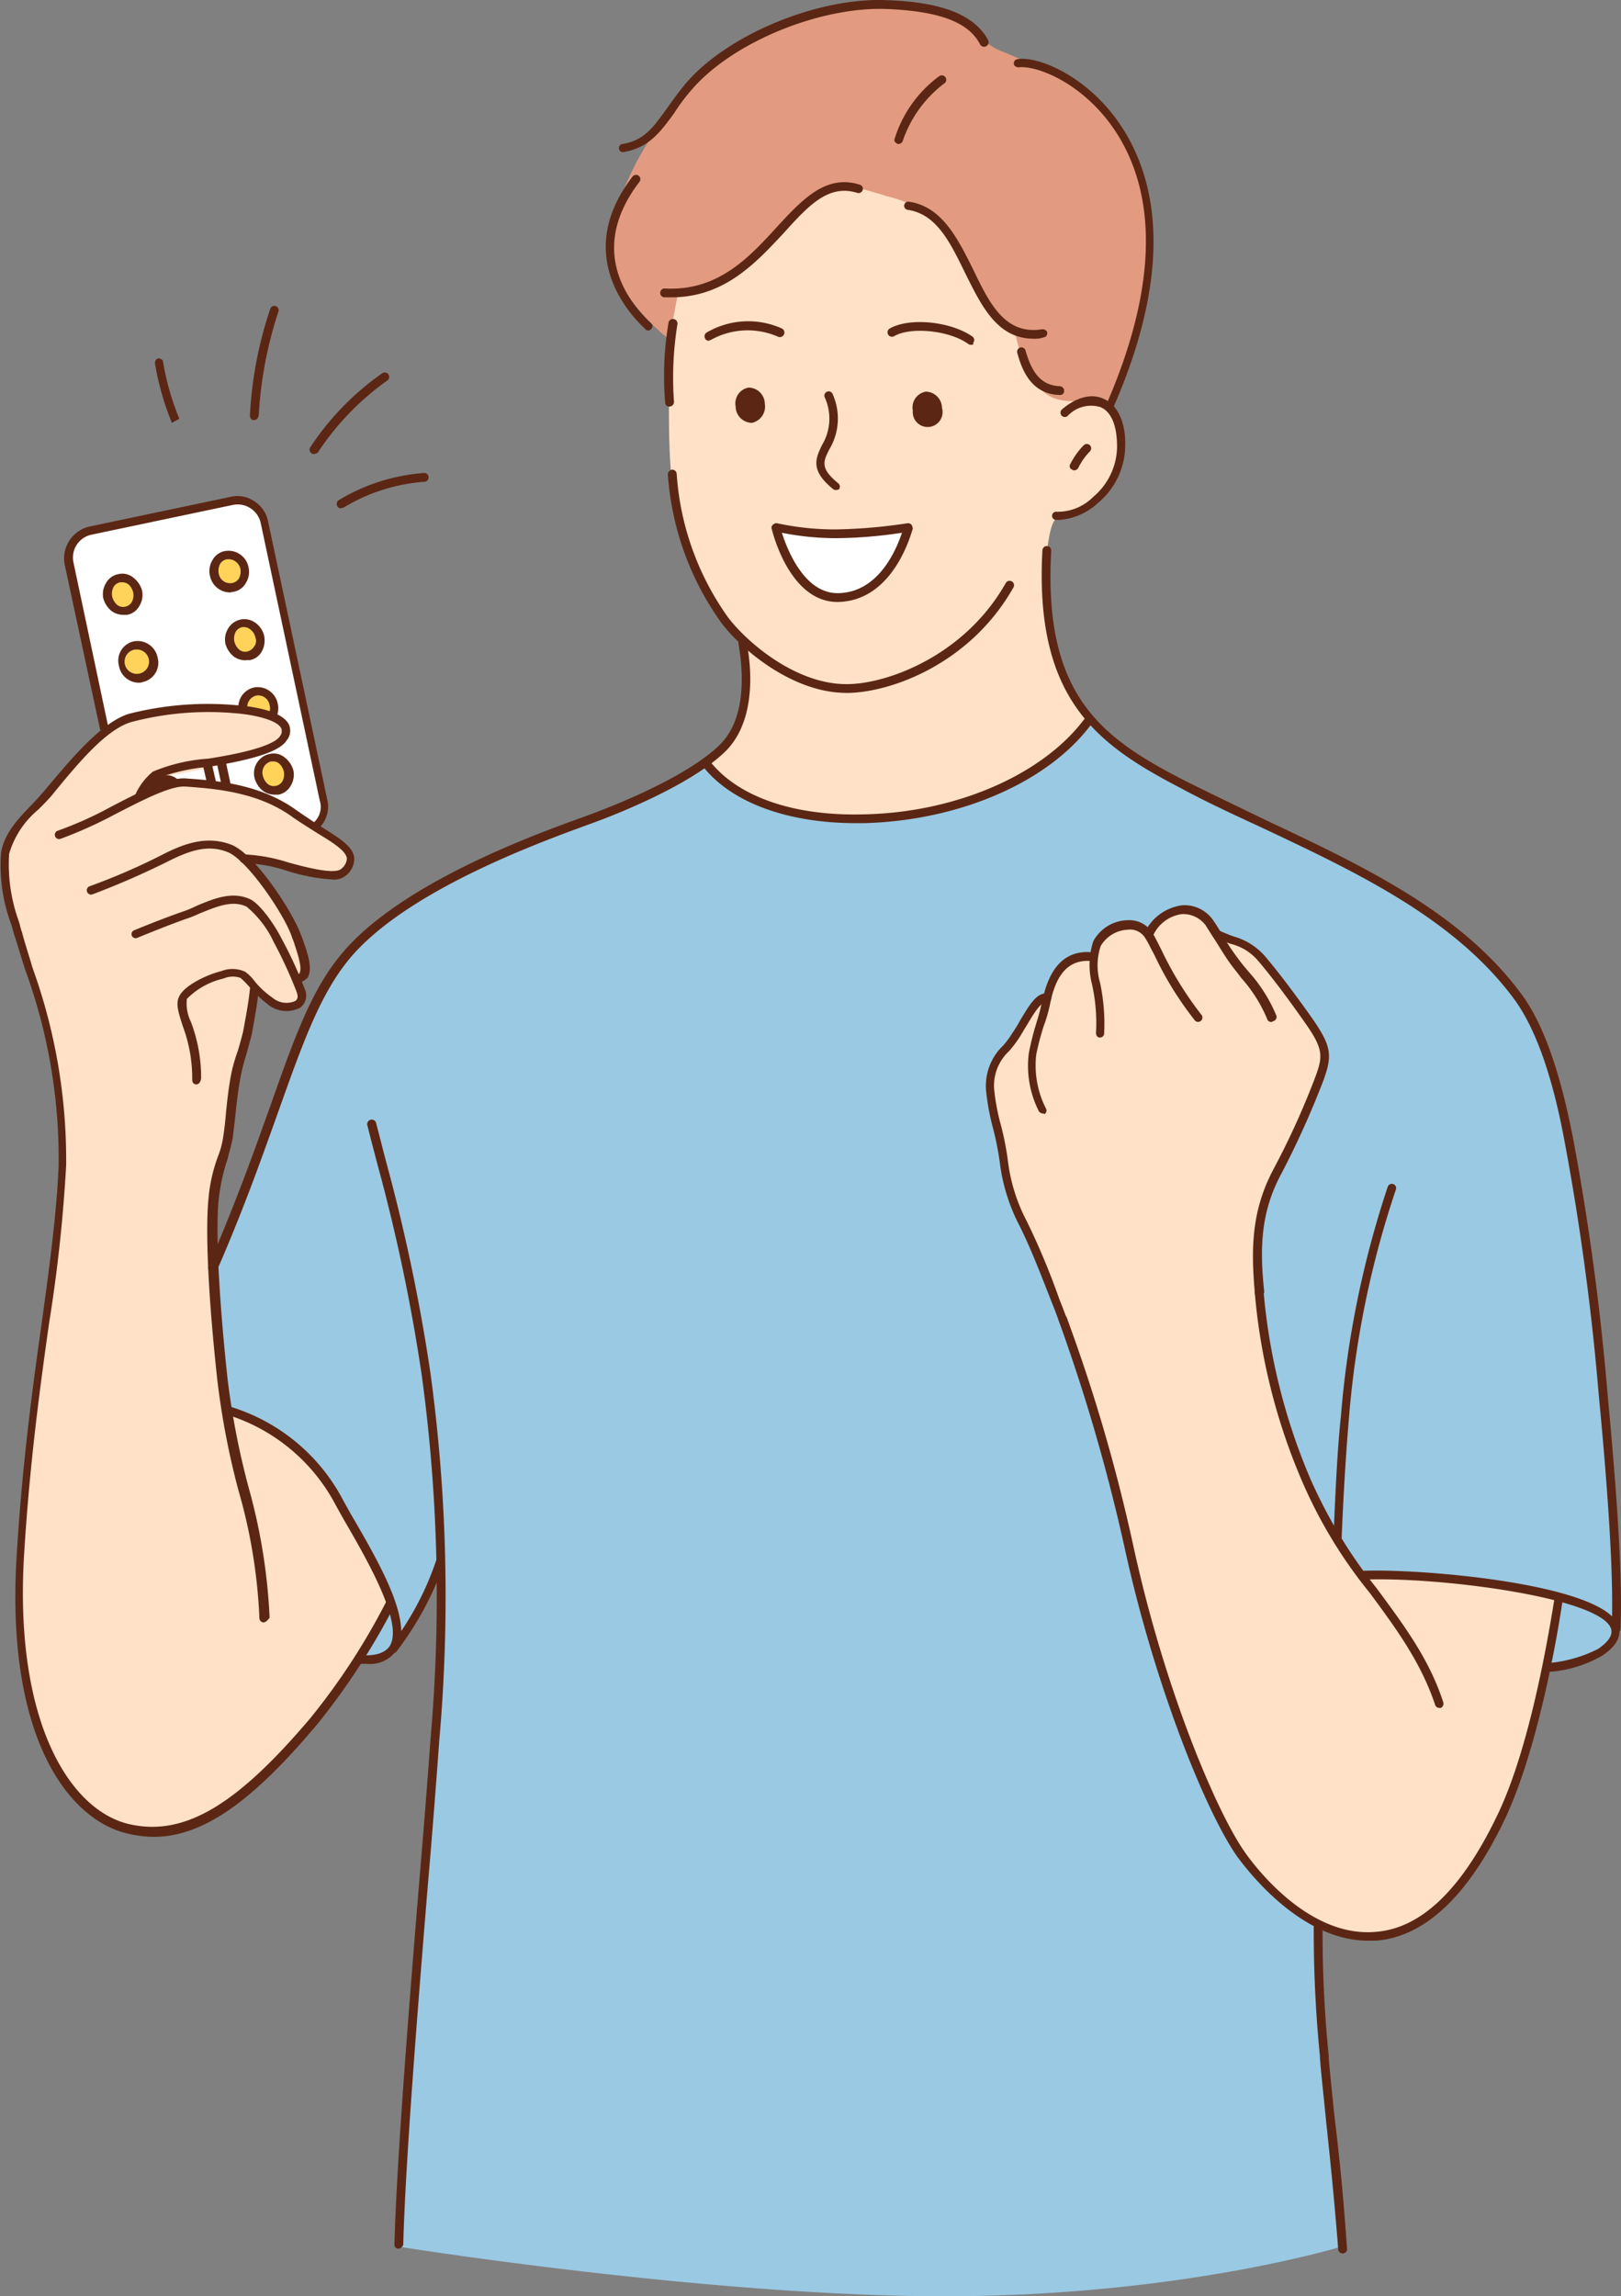<svg xmlns="http://www.w3.org/2000/svg" width="131.793" height="186.689" viewBox="0 0 131.793 186.689">
  <rect x="0" y="0" width="131.793" height="186.689" fill="#808080" stroke="none"/>
  <g id="그룹_487" data-name="그룹 487" transform="translate(-129 -306)">
    <path id="패스_989" data-name="패스 989" d="M856.388,622.234a3.864,3.864,0,0,1,1.214-.938l12.081-2.648a3.306,3.306,0,0,1,1.434.441,2.709,2.709,0,0,1,.828,1.1l4.854,22.783a3.124,3.124,0,0,1-.055,1.214,3.035,3.035,0,0,1-.552.993l-19.032-1.655,1.876-5.9-2.868-13.791C856.112,623.834,855.616,623.172,856.388,622.234Z" transform="translate(-721.412 -271.98)" fill="#fff"/>
    <path id="패스_990" data-name="패스 990" d="M812.225,769.729c.883-1.765,2.317-2.538,3.42-3.917a42.409,42.409,0,0,1,4.524-4.855c2.924-2.482,7.723-1.876,9.82-1.931,3.255-.11,5.406.883,4.91,2.317-.552,1.765-10.812,3.365-10.812,3.365a35.876,35.876,0,0,1,9.709,1.82,12.012,12.012,0,0,1,3.42,2.151c.993.772,2.262,1.71,2.648,1.986.662.607.276,1.821-.993,1.931-1.379.166-3.586-.607-5.13-.993a5.086,5.086,0,0,0-1.986-.11,37.776,37.776,0,0,1,3.862,5.9,7.847,7.847,0,0,1,.662,2.538c0,.993-.5,1.214-.5,1.214s.938,1.986-.331,2.372c-.883.276-3.2-1.324-3.2-1.324s-.221.993-.827,3.917c-.166.938-.662,2.427-.828,3.641-.166,1.1-.552,3.365-.717,4.579-.166,1.1-.938,3.034-.993,4.192a84.132,84.132,0,0,0,.993,17.653,16.126,16.126,0,0,1,7.613,5.02c3.365,3.972,5.9,10.812,5.9,10.812s-5.737,10.316-11.86,15.336c-5.516,4.524-11.309,3.751-14.4-.386-1.765-2.372-3.255-6.841-3.7-10.978-.772-7.006.276-14.95,1.434-23.721.662-5.075,1.269-10.757,1.765-15.777.331-3.475-.717-9.764-2.041-14.067a95.786,95.786,0,0,1-2.538-9.268C811.839,771.6,811.618,770.943,812.225,769.729Z" transform="translate(-682.6 -395.424)" fill="#ffe1c7"/>
    <path id="패스_991" data-name="패스 991" d="M1265.882,394.725h26.81l4.468,19.2a4.361,4.361,0,0,1,.993,2.151,8.151,8.151,0,0,1-.165,2.813c-.5,2.317-3.365,3.42-5.13,4.358-.662.331-1.214,4.965-.5,9.1a16.629,16.629,0,0,0,3.31,7.172,14.79,14.79,0,0,1-3.751,3.531A28.191,28.191,0,0,1,1280,447.408a26.692,26.692,0,0,1-10.371-.827,10.318,10.318,0,0,1-5.351-3.751,7,7,0,0,0,2.869-3.751,15.888,15.888,0,0,0,.166-6.068,20.787,20.787,0,0,1-4.744-7.833c-1.435-4.524-1.159-10.537-1.159-14.4a37.174,37.174,0,0,1,.607-7.888A24.993,24.993,0,0,1,1265.882,394.725Z" transform="translate(-1078.003 -75.033)" fill="#ffe1c7"/>
    <path id="패스_992" data-name="패스 992" d="M1233,288.1c4.137-2.1,10.04-4.027,16.108-2.538,1.545.386,3.145,2.482,4.634,3.089,2.813,1.158,6.289,2.7,8.33,4.689,3.089,3.034,4.082,8.164,3.751,12.578a33.1,33.1,0,0,1-3.144,11.419,2.25,2.25,0,0,0-1.214-.276c-1.324.11-3.31.441-4.413-.938a6.833,6.833,0,0,1-1.214-1.82,17.225,17.225,0,0,1-.883-2.869,5.022,5.022,0,0,1-1.875-1.489c-1.214-1.545-2.041-5.02-4.027-7.061a9.818,9.818,0,0,0-4.468-2.372c-1.434-.441-2.924-.938-3.972-.717-3.2.772-4.91,4.027-7.061,5.792a14.859,14.859,0,0,1-5.958,2.814l-.717,3.751s-4.965-3.806-4.744-7.723C1222.468,298.247,1228.591,290.3,1233,288.1Z" transform="translate(-1043.47 21.445)" fill="#e29b80"/>
    <path id="패스_993" data-name="패스 993" d="M971.815,836.485s-1.876,4.413-3.476,6.234c-1.6,1.875-2.979.993-2.979.993l2.648-4.3S965.361,832.4,962,828.431a15.687,15.687,0,0,0-7.447-4.965l-1.158-11.695s2.207-5.075,4.3-10.923c1.876-5.241,3.365-11.143,6.62-14.453,5.847-5.9,14.343-8.882,20.742-11.474a65.129,65.129,0,0,0,8.44-4.137,10.247,10.247,0,0,0,4.137,3.144,20.47,20.47,0,0,0,9.985,1.489,30.6,30.6,0,0,0,11.474-3.31,18.86,18.86,0,0,0,5.627-4.634,42.872,42.872,0,0,0,11.309,7.171c5.351,2.372,12.191,5.516,17.653,9.6,2.593,1.986,5.351,4.413,6.951,7.392,1.544,2.924,2.593,7.171,3.365,11.529.772,4.248,1.324,8.55,1.875,13.129,1.49,13.129,1.876,24.273,1.655,25.376-.11.717-1.048,1.489-2.151,1.931a13.7,13.7,0,0,1-3.475.938l.993-5.847-15.667-1.765-4.027,28.465s.055,3.586.552,10.1,1.379,16.053,1.379,16.053-13.129,4.027-32.271,4.027-44.3-4.027-44.3-4.027.717-15.391,1.876-29.127C971.65,847.849,971.815,836.485,971.815,836.485Z" transform="translate(-807.105 -402.878)" fill="#9ac9e3"/>
    <path id="패스_994" data-name="패스 994" d="M1482.75,902.023a13.579,13.579,0,0,1,2.1-2.979,1.822,1.822,0,0,1,1.876-.5,4.66,4.66,0,0,1,1.931-2.317,3.863,3.863,0,0,1,2.758.331s1.434-1.931,2.869-1.82,2.868,2.207,2.868,2.207a5.463,5.463,0,0,1,3.641,2.206c2.152,2.648,5.02,6.84,5.02,6.84a40.553,40.553,0,0,1-2.207,6.344c-1.269,2.869-3.641,6.123-3.365,10.812a60.05,60.05,0,0,0,2.869,15,39.583,39.583,0,0,0,5.847,10.757s5.572.055,9.543.552a37.359,37.359,0,0,1,6.289,1.158s-1.379,8.164-2.372,11.529a45.614,45.614,0,0,1-4.3,9.764,14.894,14.894,0,0,1-5.461,5.406c-5.13,2.758-10.15-2.041-12.467-4.082-5.075-4.523-9.544-23.555-13.129-37.181-.883-3.42-2.869-7.5-3.476-9.764-1.214-4.524-3.475-7.557-3.751-10.481-.165-1.71-1.214-5.792-1.324-7.116-.165-1.379.938-1.931,1.545-2.924A32.788,32.788,0,0,1,1482.75,902.023Z" transform="translate(-1268.943 -514.809)" fill="#ffe1c7"/>
    <path id="패스_995" data-name="패스 995" d="M974.912,748.522c.11-.607.165-1.269.883-1.489.828-.276,1.71.938,1.545,1.71-.166.552-1.159.055-1.6,0A4.159,4.159,0,0,1,974.912,748.522Z" transform="translate(-826.034 -384.864)" fill="#ffd35a"/>
    <g id="그룹_258" data-name="그룹 258" transform="translate(158.848 397.019)">
      <path id="패스_996" data-name="패스 996" d="M1060.23,1128.421h0a.318.318,0,0,1-.331-.331c.166-6.509,1.159-19.087,1.986-29.127.386-4.523.717-8.771.938-11.86a132.783,132.783,0,0,0-.717-29.789,146.051,146.051,0,0,0-3.586-17.046c-.276-1.048-.552-2.1-.828-3.2a.368.368,0,0,1,.717-.166c.276,1.048.552,2.151.828,3.2a146.945,146.945,0,0,1,3.586,17.1,134.24,134.24,0,0,1,.717,29.954c-.221,3.089-.552,7.392-.938,11.861-.827,10.04-1.82,22.563-1.986,29.072A.473.473,0,0,1,1060.23,1128.421Z" transform="translate(-1057.678 -1036.613)" fill="#5b2714"/>
    </g>
    <g id="그룹_259" data-name="그룹 259" transform="translate(237.417 402.259)">
      <path id="패스_997" data-name="패스 997" d="M1710.2,1109.419h0c-.221,0-.331-.166-.331-.386.165-4.138.331-7.448.607-10.04a79.113,79.113,0,0,1,3.807-18.646.349.349,0,1,1,.662.221,77.61,77.61,0,0,0-3.807,18.48c-.22,2.593-.441,5.847-.607,9.985A.31.31,0,0,1,1710.2,1109.419Z" transform="translate(-1709.873 -1080.112)" fill="#5b2714"/>
    </g>
    <g id="그룹_260" data-name="그룹 260" transform="translate(235.792 462.128)">
      <path id="패스_998" data-name="패스 998" d="M1698.73,1604.161a.356.356,0,0,1-.331-.331c-.386-4.91-.772-8.33-1.048-11.033-.166-1.71-.331-3.144-.441-4.524v-.166a101.761,101.761,0,0,1-.5-10.7.36.36,0,1,1,.717.055,100.9,100.9,0,0,0,.5,10.647v.166c.11,1.379.276,2.814.441,4.524.331,2.7.717,6.123,1.048,11.033a.369.369,0,0,1-.386.331Z" transform="translate(-1696.388 -1577.075)" fill="#5b2714"/>
    </g>
    <g id="그룹_261" data-name="그룹 261" transform="translate(239.348 433.693)">
      <path id="패스_999" data-name="패스 999" d="M1741.346,1349.289a.356.356,0,0,1-.331-.331.473.473,0,0,1,.331-.386,11.03,11.03,0,0,0,4.137-1.159c.883-.607,1.214-1.158,1.048-1.655-.883-2.538-14.122-4.248-20.245-3.972a.413.413,0,0,1-.386-.331.473.473,0,0,1,.331-.386c4.744-.221,19.749,1.048,20.907,4.469.276.827-.166,1.655-1.324,2.427a9.984,9.984,0,0,1-4.468,1.324Z" transform="translate(-1725.9 -1341.045)" fill="#5b2714"/>
    </g>
    <g id="그룹_262" data-name="그룹 262" transform="translate(213.694 350.419)">
      <path id="패스_1000" data-name="패스 1000" d="M1559.624,738.216h0c-.221,0-.331-.165-.331-.386.166-3.586-.166-9.819-1.048-19.032a204.58,204.58,0,0,0-2.813-20.8c-.993-5.3-2.372-9.1-4.082-11.419-4.854-6.565-12.854-10.316-20.577-13.957-2.151-.993-4.413-2.041-6.454-3.144-6.785-3.531-11.971-7.171-11.309-19.363a.36.36,0,1,1,.717.055c-.662,11.805,4.137,15.226,10.923,18.7,2.1,1.048,4.3,2.1,6.454,3.144,7.833,3.7,15.887,7.447,20.852,14.177,1.765,2.372,3.144,6.289,4.193,11.695a205.573,205.573,0,0,1,2.813,20.852c.883,9.378,1.214,15.446,1.048,19.087C1559.955,738.106,1559.789,738.216,1559.624,738.216Z" transform="translate(-1512.953 -649.787)" fill="#5b2714"/>
    </g>
    <g id="그룹_263" data-name="그룹 263" transform="translate(145.909 357.91)">
      <path id="패스_1001" data-name="패스 1001" d="M950.649,763.454a.2.2,0,0,1-.166-.055.3.3,0,0,1-.165-.441c2.206-5.075,3.7-9.268,5.02-12.964,1.931-5.461,3.31-9.378,5.737-12.3,4.689-5.737,15.667-9.764,19.859-11.254,5.13-1.876,9.158-4.027,10.978-5.848,2.427-2.427,1.71-6.9,1.489-8.219a.336.336,0,0,1,.662-.11c.276,1.379.993,6.123-1.655,8.827-2.7,2.7-8.716,5.13-11.2,6.013-4.082,1.49-15,5.461-19.528,11.033-2.317,2.869-3.7,6.73-5.627,12.136-1.324,3.7-2.813,7.944-5.02,13.019A.5.5,0,0,1,950.649,763.454Z" transform="translate(-950.274 -711.975)" fill="#5b2714"/>
    </g>
    <g id="그룹_264" data-name="그룹 264" transform="translate(186.147 364.243)">
      <path id="패스_1002" data-name="패스 1002" d="M1296.719,773.227c-5.516,0-10.04-1.655-12.357-4.524a.353.353,0,0,1,.552-.441c2.317,2.869,6.84,4.413,12.522,4.248,7.5-.166,14.564-3.255,17.929-7.833a.353.353,0,0,1,.552.441c-3.475,4.744-10.7,7.889-18.48,8.109Z" transform="translate(-1284.286 -764.545)" fill="#5b2714"/>
    </g>
    <g id="그룹_265" data-name="그룹 265" transform="translate(178.252 320.222)">
      <path id="패스_1003" data-name="패스 1003" d="M1222.194,411.78a.287.287,0,0,1-.221-.11c-1.434-1.324-5.847-6.178-1.048-12.412a.353.353,0,1,1,.551.441c-4.3,5.627-.772,9.874.938,11.474a.309.309,0,0,1,0,.5A.286.286,0,0,1,1222.194,411.78Z" transform="translate(-1218.746 -399.125)" fill="#5b2714"/>
    </g>
    <g id="그룹_266" data-name="그룹 266" transform="translate(183.3 344.185)">
      <path id="패스_1004" data-name="패스 1004" d="M1275.161,616.192c-4.248,0-8.385-3.365-10.15-5.682a23.432,23.432,0,0,1-4.358-12.081.4.4,0,0,1,.331-.386.365.365,0,0,1,.386.331,22.671,22.671,0,0,0,4.192,11.7c1.655,2.151,5.572,5.406,9.6,5.406h.055c3.2,0,9.544-2.262,12.909-8.22a.36.36,0,1,1,.607.386c-3.531,6.234-10.04,8.551-13.571,8.551Z" transform="translate(-1260.653 -598.043)" fill="#5b2714"/>
    </g>
    <g id="그룹_267" data-name="그룹 267" transform="translate(214.513 338.22)">
      <path id="패스_1005" data-name="패스 1005" d="M1520.365,558.573h-.331a.336.336,0,0,1,.11-.662,4.056,4.056,0,0,0,2.979-1.214,5.387,5.387,0,0,0,1.931-4.082c0-1.655-.441-2.813-1.324-3.2a2.592,2.592,0,0,0-2.7.717.353.353,0,1,1-.441-.552c1.158-.993,2.427-1.324,3.42-.828,1.1.5,1.765,1.931,1.71,3.806a6.142,6.142,0,0,1-2.207,4.634A5.168,5.168,0,0,1,1520.365,558.573Z" transform="translate(-1519.747 -548.525)" fill="#5b2714"/>
    </g>
    <g id="그룹_268" data-name="그룹 268" transform="translate(195.374 337.821)">
      <path id="패스_1006" data-name="패스 1006" d="M1362.482,553.235a.332.332,0,0,1-.221-.055c-1.931-1.545-1.434-2.538-.938-3.586a4.173,4.173,0,0,0,.221-3.917.349.349,0,1,1,.662-.221,4.868,4.868,0,0,1-.276,4.468c-.5.993-.772,1.545.717,2.758a.349.349,0,0,1,.055.5A.57.57,0,0,1,1362.482,553.235Z" transform="translate(-1360.874 -545.216)" fill="#5b2714"/>
    </g>
    <g id="그룹_269" data-name="그룹 269" transform="translate(201.172 332.188)">
      <path id="패스_1007" data-name="패스 1007" d="M1415.789,500.3a.332.332,0,0,1-.221-.055c-1.49-1.1-4.634-1.434-6.013-.662a.36.36,0,1,1-.386-.607c1.655-.938,5.02-.552,6.73.662a.349.349,0,0,1,.055.5C1416.01,500.3,1415.9,500.3,1415.789,500.3Z" transform="translate(-1409.001 -498.456)" fill="#5b2714"/>
    </g>
    <g id="그룹_270" data-name="그룹 270" transform="translate(215.969 342.117)">
      <path id="패스_1008" data-name="패스 1008" d="M1532.206,582.995a.2.2,0,0,1-.166-.055.3.3,0,0,1-.166-.441,6.031,6.031,0,0,1,1.1-1.545.351.351,0,0,1,.5.5,5.326,5.326,0,0,0-.938,1.324A.372.372,0,0,1,1532.206,582.995Z" transform="translate(-1531.831 -580.871)" fill="#5b2714"/>
    </g>
    <g id="그룹_271" data-name="그룹 271" transform="translate(182.99 331.928)">
      <path id="패스_1009" data-name="패스 1009" d="M1258.495,503.422a.318.318,0,0,1-.331-.331,26.041,26.041,0,0,1,.276-6.509.368.368,0,0,1,.717.166,27.377,27.377,0,0,0-.276,6.289.377.377,0,0,1-.386.386Z" transform="translate(-1258.074 -496.295)" fill="#5b2714"/>
    </g>
    <path id="패스_1010" data-name="패스 1010" d="M1428.223,546.68a1.339,1.339,0,0,0-1.324-1.324,1.307,1.307,0,0,0-1.048,1.545,1.213,1.213,0,1,0,2.372-.221Z" transform="translate(-1222.636 -207.514)" fill="#5b2714"/>
    <g id="그룹_272" data-name="그룹 272" transform="translate(202.487 322.384)">
      <path id="패스_1011" data-name="패스 1011" d="M1430.468,428.229c-2.979,0-4.248-2.7-5.572-5.351-1.214-2.482-2.317-4.8-4.689-5.13a.336.336,0,0,1,.11-.662c2.7.386,3.972,2.979,5.241,5.517,1.324,2.758,2.593,5.351,5.627,4.854.166,0,.386.11.386.276a.324.324,0,0,1-.276.386A2.143,2.143,0,0,1,1430.468,428.229Z" transform="translate(-1419.92 -417.074)" fill="#5b2714"/>
    </g>
    <g id="그룹_273" data-name="그룹 273" transform="translate(182.693 320.81)">
      <path id="패스_1012" data-name="패스 1012" d="M1256.5,413.366h-.552a.36.36,0,1,1,.055-.717c4.3.221,6.841-2.538,9.1-5.02,2.041-2.207,3.972-4.3,6.73-3.42a.349.349,0,1,1-.221.662c-2.317-.717-3.917.993-5.958,3.255C1263.339,410.608,1260.8,413.366,1256.5,413.366Z" transform="translate(-1255.616 -404.002)" fill="#5b2714"/>
    </g>
    <g id="그룹_274" data-name="그룹 274" transform="translate(191.719 348.543)">
      <path id="패스_1013" data-name="패스 1013" d="M1333.464,636.966a24.744,24.744,0,0,0,4.854.552,34.235,34.235,0,0,0,5.847-.5s-1.269,5.682-5.682,5.737C1334.843,642.7,1333.464,636.966,1333.464,636.966Z" transform="translate(-1333.111 -636.635)" fill="#fff"/>
      <path id="패스_1014" data-name="패스 1014" d="M1335.909,640.618c-3.917,0-5.3-5.737-5.351-5.958-.055-.11,0-.221.11-.331a.406.406,0,0,1,.331-.11,22.45,22.45,0,0,0,4.8.5,42.977,42.977,0,0,0,5.792-.5.406.406,0,0,1,.331.11.784.784,0,0,1,.11.331c-.055.055-1.434,5.9-6.123,5.958Zm-4.524-5.627c.441,1.379,1.82,4.91,4.524,4.91h.055c3.31-.055,4.744-3.586,5.185-4.91a36.957,36.957,0,0,1-5.406.441A22.458,22.458,0,0,1,1331.385,634.991Z" transform="translate(-1330.536 -634.219)" fill="#5b2714"/>
    </g>
    <g id="그룹_275" data-name="그룹 275" transform="translate(211.696 334.241)">
      <path id="패스_1015" data-name="패스 1015" d="M1499.853,519.374h0c-2.317-.055-3.089-1.986-3.475-3.42a.349.349,0,0,1,.662-.221c.552,1.986,1.379,2.868,2.813,2.924a.369.369,0,0,1,.331.386A.318.318,0,0,1,1499.853,519.374Z" transform="translate(-1496.363 -515.498)" fill="#5b2714"/>
    </g>
    <path id="패스_1016" data-name="패스 1016" d="M1308.7,543.933a1.339,1.339,0,0,0-1.324-1.324,1.307,1.307,0,0,0-1.048,1.545,1.339,1.339,0,0,0,1.324,1.324A1.357,1.357,0,0,0,1308.7,543.933Z" transform="translate(-1117.516 -205.098)" fill="#5b2714"/>
    <g id="그룹_276" data-name="그룹 276" transform="translate(186.277 332.123)">
      <path id="패스_1017" data-name="패스 1017" d="M1285.7,499.492a.3.3,0,0,1-.276-.166.359.359,0,0,1,.11-.5,6.684,6.684,0,0,1,6.123-.331.37.37,0,1,1-.331.662,6.147,6.147,0,0,0-5.461.276C1285.806,499.437,1285.751,499.492,1285.7,499.492Z" transform="translate(-1285.363 -497.911)" fill="#5b2714"/>
    </g>
    <g id="그룹_277" data-name="그룹 277" transform="translate(201.715 312.132)">
      <path id="패스_1018" data-name="패스 1018" d="M1413.851,337.547h-.055c-.166-.055-.331-.221-.276-.386a9.986,9.986,0,0,1,3.641-5.13.36.36,0,1,1,.386.607,9.829,9.829,0,0,0-3.365,4.689A.372.372,0,0,1,1413.851,337.547Z" transform="translate(-1413.509 -331.973)" fill="#5b2714"/>
    </g>
    <g id="그룹_278" data-name="그룹 278" transform="translate(179.318 306)">
      <path id="패스_1019" data-name="패스 1019" d="M1227.935,293.437a.309.309,0,0,1-.331-.276.324.324,0,0,1,.276-.386c1.765-.276,2.538-1.379,3.641-2.924.441-.607.938-1.324,1.545-2.041,3.365-3.917,10.647-6.951,16.274-6.73,2.869.11,6.841.552,8.275,3.255a.37.37,0,1,1-.662.331c-.938-1.82-3.365-2.7-7.668-2.869-5.406-.166-12.412,2.7-15.722,6.509a15.526,15.526,0,0,0-1.49,1.986c-1.1,1.489-2.041,2.814-4.137,3.144Z" transform="translate(-1227.594 -281.069)" fill="#5b2714"/>
    </g>
    <g id="그룹_279" data-name="그룹 279" transform="translate(211.423 310.778)">
      <path id="패스_1020" data-name="패스 1020" d="M1502,349.121c-.055,0-.11,0-.11-.055a.3.3,0,0,1-.165-.441c5.24-12.191,2.923-19.142,0-22.893-2.648-3.365-6.013-4.469-7.227-4.3-.166,0-.386-.11-.386-.276a.324.324,0,0,1,.276-.386c1.6-.276,5.241,1.214,7.833,4.578,2.979,3.862,5.461,11.088.055,23.555C1502.278,349.011,1502.112,349.121,1502,349.121Z" transform="translate(-1494.102 -320.734)" fill="#5b2714"/>
    </g>
    <g id="그룹_280" data-name="그룹 280" transform="translate(227.719 381.653)">
      <path id="패스_1021" data-name="패스 1021" d="M1633,938.838a.318.318,0,0,1-.331-.331c-.331-3.751-.221-6.73,1.489-9.985a64.485,64.485,0,0,0,3.475-7.668c.552-1.544.607-2.151-.772-4.137-1.159-1.655-2.648-3.7-3.917-5.186a4.228,4.228,0,0,0-2.207-1.379c-.331-.11-.717-.276-1.159-.441a.333.333,0,1,1,.276-.607c.386.166.772.331,1.1.441a5.248,5.248,0,0,1,2.538,1.6c1.269,1.49,2.813,3.586,3.972,5.241,1.434,2.1,1.49,2.868.827,4.744a71.4,71.4,0,0,1-3.475,7.723c-1.655,3.089-1.765,5.958-1.379,9.6a.468.468,0,0,1-.441.386Z" transform="translate(-1629.368 -909.06)" fill="#5b2714"/>
    </g>
    <g id="그룹_281" data-name="그룹 281" transform="translate(231.018 410.659)">
      <path id="패스_1022" data-name="패스 1022" d="M1671.76,1184.039a.372.372,0,0,1-.331-.221c-1.159-3.475-3.144-6.178-5.3-9.1a38.607,38.607,0,0,1-5.572-9.213,49.433,49.433,0,0,1-3.806-15.281.36.36,0,0,1,.717-.055,49.85,49.85,0,0,0,3.751,15.115,40.212,40.212,0,0,0,5.461,9.047c2.151,2.924,4.248,5.682,5.406,9.268a.375.375,0,0,1-.221.441Z" transform="translate(-1656.755 -1149.837)" fill="#5b2714"/>
    </g>
    <g id="그룹_282" data-name="그룹 282" transform="translate(222.134 379.596)">
      <path id="패스_1023" data-name="패스 1023" d="M1593.218,901.478a.35.35,0,0,1-.331-.276,11.823,11.823,0,0,0-2.1-3.31c-.276-.386-.607-.772-.883-1.158-.441-.607-.828-1.269-1.214-1.875-.331-.5-.607-.938-.772-1.214a2.278,2.278,0,0,0-1.931-.938,2.994,2.994,0,0,0-2.317,1.655.36.36,0,0,1-.607-.386,3.937,3.937,0,0,1,2.924-1.986,2.837,2.837,0,0,1,2.482,1.158,15.21,15.21,0,0,1,.828,1.324,20.857,20.857,0,0,0,1.214,1.82c.276.386.607.772.883,1.1a12.466,12.466,0,0,1,2.262,3.586.362.362,0,0,1-.276.441C1593.273,901.478,1593.273,901.478,1593.218,901.478Z" transform="translate(-1583.01 -891.984)" fill="#5b2714"/>
    </g>
    <g id="그룹_283" data-name="그룹 283" transform="translate(217.585 380.815)">
      <path id="패스_1024" data-name="패스 1024" d="M1546.106,911.645h0c-.221,0-.331-.166-.331-.386a14.437,14.437,0,0,0-.331-3.972,6.241,6.241,0,0,1,.11-3.475,3.254,3.254,0,0,1,2.813-1.71,2.231,2.231,0,0,1,2.041,1.1c.221.386.442.828.717,1.379a28.35,28.35,0,0,0,3.2,5.185.351.351,0,0,1-.5.5,27.314,27.314,0,0,1-3.31-5.351c-.276-.5-.5-.993-.717-1.324a1.432,1.432,0,0,0-1.434-.717,2.7,2.7,0,0,0-2.206,1.324,4.99,4.99,0,0,0-.055,2.979,15.932,15.932,0,0,1,.331,4.193A.358.358,0,0,1,1546.106,911.645Z" transform="translate(-1545.251 -902.102)" fill="#5b2714"/>
    </g>
    <g id="그룹_284" data-name="그룹 284" transform="translate(212.58 383.404)">
      <path id="패스_1025" data-name="패스 1025" d="M1504.932,936.731a.477.477,0,0,1-.331-.166,8.14,8.14,0,0,1-.828-4.744,22.334,22.334,0,0,1,.607-2.427c.166-.552.331-1.1.441-1.655.276-1.159.883-4.248,3.862-4.138a.36.36,0,1,1-.055.717c-2.1-.055-2.814,1.876-3.144,3.586a11.7,11.7,0,0,1-.5,1.71,20.636,20.636,0,0,0-.607,2.317,7.725,7.725,0,0,0,.772,4.358.359.359,0,0,1-.11.5C1505.043,936.731,1504.988,936.731,1504.932,936.731Z" transform="translate(-1503.706 -923.599)" fill="#5b2714"/>
    </g>
    <g id="그룹_285" data-name="그룹 285" transform="translate(215.055 412.901)">
      <path id="패스_1026" data-name="패스 1026" d="M1549.425,1219.327c-5.682,0-10.095-6.123-10.647-6.84-2.648-3.806-6.785-14.232-9.158-25.155a149.031,149.031,0,0,0-5.351-18.425.349.349,0,1,1,.662-.221,138.175,138.175,0,0,1,5.406,18.536c2.593,11.916,6.841,21.735,9.047,24.879.5.717,4.965,7.006,10.647,6.51,3.751-.276,7.061-3.531,9.93-9.543,2.7-5.627,4.193-14.95,4.634-17.653.055-.166.221-.331.386-.276s.331.221.276.386c-.386,2.758-1.986,12.136-4.689,17.873-2.979,6.289-6.565,9.654-10.537,9.93Z" transform="translate(-1524.25 -1168.445)" fill="#5b2714"/>
    </g>
    <g id="그룹_286" data-name="그룹 286" transform="translate(209.149 386.77)">
      <path id="패스_1027" data-name="패스 1027" d="M1481.7,978.9a.373.373,0,0,1-.331-.221c-.276-.662-.5-1.324-.772-1.986-.828-2.1-1.655-4.3-2.648-6.289a15.145,15.145,0,0,1-1.6-5.185,24.28,24.28,0,0,0-.552-2.758,19.216,19.216,0,0,1-.552-2.979,4.528,4.528,0,0,1,1.379-3.7,7.355,7.355,0,0,0,.772-1.048,9.615,9.615,0,0,0,.607-.993c.772-1.269,1.324-2.262,2.207-2.207a.369.369,0,0,1,.331.386c0,.221-.166.331-.386.331-.441-.055-1.048.938-1.6,1.876-.22.331-.386.662-.607.993a9.565,9.565,0,0,1-.828,1.1,3.835,3.835,0,0,0-1.214,3.2,17.7,17.7,0,0,0,.552,2.869,23.121,23.121,0,0,1,.552,2.813,14.215,14.215,0,0,0,1.545,4.965,58.949,58.949,0,0,1,2.648,6.344c.276.662.5,1.324.772,1.986a.329.329,0,0,1-.22.441C1481.808,978.9,1481.753,978.9,1481.7,978.9Z" transform="translate(-1475.219 -951.54)" fill="#5b2714"/>
    </g>
    <g id="그룹_287" data-name="그룹 287" transform="translate(145.849 386.055)">
      <path id="패스_1028" data-name="패스 1028" d="M954.342,997.459a.356.356,0,0,1-.331-.331A43.816,43.816,0,0,0,952.3,986.7a64.338,64.338,0,0,1-1.71-8.937c-.717-6.565-.993-12.081-.717-14.784a13.08,13.08,0,0,1,.772-3.42,7.12,7.12,0,0,0,.441-1.71c.11-.717.166-1.324.221-1.986.11-1.048.221-2.041.441-3.144a14.079,14.079,0,0,1,.5-1.71c.166-.552.331-1.158.441-1.6.166-.938.441-2.317.552-3.475a.36.36,0,0,1,.717.055c-.11,1.214-.386,2.593-.552,3.586-.11.441-.276,1.048-.441,1.655a15.25,15.25,0,0,0-.441,1.655c-.221,1.1-.331,2.1-.441,3.089-.055.662-.166,1.324-.221,1.986-.11.607-.276,1.158-.441,1.82a15.877,15.877,0,0,0-.717,3.255c-.221,2.041-.11,6.951.717,14.619a64.238,64.238,0,0,0,1.71,8.826,47.2,47.2,0,0,1,1.71,10.592c-.166.221-.331.386-.5.386Z" transform="translate(-949.769 -945.604)" fill="#5b2714"/>
    </g>
    <g id="그룹_288" data-name="그룹 288" transform="translate(139.699 378.817)">
      <path id="패스_1029" data-name="패스 1029" d="M903.987,900.865h0c-.221,0-.331-.166-.331-.386a12.089,12.089,0,0,0-.772-4.358c-.331-1.048-.607-1.82-.276-2.427.386-.827,2.1-1.71,3.42-2.041a2.452,2.452,0,0,1,1.931.055,3.415,3.415,0,0,1,.772.772,6.93,6.93,0,0,0,1.434,1.324,1.758,1.758,0,0,0,1.876.276c.221-.166.221-.386.11-.717a36.429,36.429,0,0,0-1.875-4.082,8.268,8.268,0,0,0-2.207-2.869c-1.158-.552-2.427,0-3.806.552a9.226,9.226,0,0,1-1.1.441c-1.71.607-3.972,1.545-3.972,1.545a.333.333,0,0,1-.276-.607s2.262-.938,4.027-1.545a8.5,8.5,0,0,0,1.048-.441c1.434-.607,2.924-1.214,4.358-.552.772.331,1.986,2.041,2.538,3.144a34.064,34.064,0,0,1,1.931,4.192,1.243,1.243,0,0,1-.386,1.49,2.394,2.394,0,0,1-2.7-.331,9.417,9.417,0,0,1-1.49-1.434,7.447,7.447,0,0,0-.662-.662,1.909,1.909,0,0,0-1.379.055,6.115,6.115,0,0,0-2.979,1.655,3.369,3.369,0,0,0,.331,1.875,12.822,12.822,0,0,1,.828,4.579C904.318,900.755,904.153,900.865,903.987,900.865Z" transform="translate(-898.726 -885.518)" fill="#5b2714"/>
    </g>
    <g id="그룹_289" data-name="그룹 289" transform="translate(136.059 374.349)">
      <path id="패스_1030" data-name="패스 1030" d="M885.575,860.025a.318.318,0,0,1-.331-.331.365.365,0,0,1,.331-.386c.166,0,.221-.055.221-.11.276-.441-.221-1.765-.441-2.482-.055-.165-.11-.276-.166-.441-.552-1.71-3.531-6.178-5.186-6.9-1.6-.662-3.089-.166-4.854.717a65.745,65.745,0,0,1-6.179,2.7.349.349,0,1,1-.221-.662,51.968,51.968,0,0,0,6.068-2.648c1.655-.827,3.475-1.489,5.461-.717,1.931.772,4.965,5.461,5.627,7.282a3.847,3.847,0,0,1,.166.441c.386,1.048.827,2.372.386,3.089a1.661,1.661,0,0,1-.883.441Z" transform="translate(-868.509 -848.428)" fill="#5b2714"/>
    </g>
    <g id="그룹_290" data-name="그룹 290" transform="translate(133.472 369.278)">
      <path id="패스_1031" data-name="패스 1031" d="M869.554,814.563a15.4,15.4,0,0,1-3.7-.717,12.052,12.052,0,0,0-3.42-.607.365.365,0,0,1-.386-.331c0-.221.11-.386.331-.386a13.816,13.816,0,0,1,3.641.662c1.6.441,3.806.993,4.3.5a1.125,1.125,0,0,0,.441-.827c-.055-.607-1.1-1.269-2.372-2.041-.607-.386-1.324-.828-2.041-1.324-2.869-2.1-6.51-2.317-8.661-2.482-1.214-.11-3.53,1.1-5.792,2.262a35.052,35.052,0,0,1-4.413,1.986.349.349,0,1,1-.221-.662,30.159,30.159,0,0,0,4.3-1.931c2.427-1.269,4.744-2.427,6.123-2.317,2.262.165,5.958.386,8.992,2.593q1.076.745,1.986,1.324c1.49.938,2.593,1.6,2.7,2.538a1.736,1.736,0,0,1-.607,1.379A1.532,1.532,0,0,1,869.554,814.563Z" transform="translate(-847.032 -806.336)" fill="#5b2714"/>
    </g>
    <g id="그룹_291" data-name="그룹 291" transform="translate(129 363.253)">
      <path id="패스_1032" data-name="패스 1032" d="M822.4,848.409a9.583,9.583,0,0,1-2.151-.276c-4.689-1.1-9.874-7.668-8.992-22.452.441-7.392,1.269-13.57,2.041-19.032.662-4.8,1.214-8.937,1.379-12.8a44.782,44.782,0,0,0-2.7-15.887c-.331-.993-.607-1.986-.883-2.813-.11-.331-.166-.607-.276-.938a13.828,13.828,0,0,1-.827-5.792c.276-1.655,1.434-2.813,2.538-3.972.386-.386.717-.772,1.048-1.158,2.262-2.7,4.579-5.461,6.785-6.179a25.925,25.925,0,0,1,8.661-.717c.883.055,3.7.331,4.358,1.545a1.217,1.217,0,0,1-.166,1.324c-.552.883-2.593,1.545-6.344,2.151a15.91,15.91,0,0,0-4.193.938,4.876,4.876,0,0,0-1.158,1.6.333.333,0,1,1-.607-.276,5.056,5.056,0,0,1,1.434-1.876,14.025,14.025,0,0,1,4.468-1.048c4.3-.662,5.572-1.379,5.847-1.82a.634.634,0,0,0,.11-.662c-.331-.662-2.207-1.1-3.751-1.214a24.566,24.566,0,0,0-8.44.717c-2.041.607-4.3,3.31-6.454,5.958-.331.386-.717.772-1.1,1.158a7.347,7.347,0,0,0-2.372,3.586,13.531,13.531,0,0,0,.772,5.461c.11.331.166.662.276.938.221.883.552,1.82.828,2.813a46.068,46.068,0,0,1,2.758,16.108A123.889,123.889,0,0,1,813.9,806.65c-.772,5.461-1.6,11.64-2.041,18.977-.772,13.405,3.7,20.576,8.5,21.735,4.468,1.048,8.716-1.434,14.784-8.606a54.185,54.185,0,0,0,6.123-9.378.37.37,0,1,1,.662.331,56.63,56.63,0,0,1-6.178,9.488C830.394,845.6,826.367,848.409,822.4,848.409Z" transform="translate(-809.91 -756.32)" fill="#5b2714"/>
    </g>
    <g id="그룹_292" data-name="그룹 292" transform="translate(160.661 432.71)">
      <path id="패스_1033" data-name="패스 1033" d="M1073.078,1340.568a.332.332,0,0,1-.221-.055.349.349,0,0,1-.055-.5,23.884,23.884,0,0,0,3.7-6.9.349.349,0,1,1,.662.22,26.364,26.364,0,0,1-3.861,7.116A.286.286,0,0,1,1073.078,1340.568Z" transform="translate(-1072.725 -1332.885)" fill="#5b2714"/>
    </g>
    <g id="그룹_293" data-name="그룹 293" transform="translate(134.208 346.328)">
      <path id="패스_1034" data-name="패스 1034" d="M873.606,643.033a.421.421,0,0,1-.276-.11.349.349,0,0,1,.055-.5,1.686,1.686,0,0,0,.552-1.82l-4.8-22.562a1.921,1.921,0,0,0-2.262-1.49l-11.529,2.427a1.9,1.9,0,0,0-1.434,2.262l2.814,13.295a.362.362,0,0,1-.276.441c-.166.055-.386-.055-.386-.221l-2.869-13.35a2.662,2.662,0,0,1,1.986-3.089l11.529-2.427a2.4,2.4,0,0,1,1.931.386,2.5,2.5,0,0,1,1.1,1.655l4.8,22.562a2.445,2.445,0,0,1-.828,2.482C873.771,643.033,873.716,643.033,873.606,643.033Z" transform="translate(-853.145 -615.828)" fill="#5b2714"/>
    </g>
    <g id="그룹_294" data-name="그룹 294" transform="translate(146.657 367.782)">
      <path id="패스_1035" data-name="패스 1035" d="M957.154,796.191a.309.309,0,0,1-.331-.276l-.331-1.545a.368.368,0,0,1,.717-.165l.331,1.544a.362.362,0,0,1-.276.441Z" transform="translate(-956.478 -793.916)" fill="#5b2714"/>
    </g>
    <g id="그룹_296" data-name="그룹 296" transform="translate(145.498 367.837)">
      <path id="패스_1037" data-name="패스 1037" d="M947.538,796.539a.309.309,0,0,1-.331-.276l-.331-1.434a.368.368,0,1,1,.717-.166l.331,1.434a.362.362,0,0,1-.276.441Z" transform="translate(-946.862 -794.373)" fill="#5b2714"/>
    </g>
    <g id="그룹_297" data-name="그룹 297" transform="translate(146.021 350.776)">
      <path id="패스_1038" data-name="패스 1038" d="M956.936,656.556a1.285,1.285,0,0,0-1.489-1.048,1.313,1.313,0,0,0-.938,1.6A1.285,1.285,0,0,0,956,658.156,1.313,1.313,0,0,0,956.936,656.556Z" transform="translate(-954.08 -655.147)" fill="#ffd35a"/>
      <path id="패스_1039" data-name="패스 1039" d="M952.841,656.145a1.69,1.69,0,0,1-1.6-1.379,1.71,1.71,0,0,1,.221-1.269,1.436,1.436,0,0,1,.993-.717,1.662,1.662,0,0,1,1.931,1.324h0a1.711,1.711,0,0,1-.22,1.269,1.437,1.437,0,0,1-.993.717C953.062,656.09,952.952,656.145,952.841,656.145Zm-.055-2.7h-.165a.8.8,0,0,0-.552.386,1.213,1.213,0,0,0-.11.772.934.934,0,0,0,1.1.772.8.8,0,0,0,.552-.386,1.211,1.211,0,0,0,.11-.772h0A1,1,0,0,0,952.786,653.442Z" transform="translate(-951.198 -652.751)" fill="#5b2714"/>
    </g>
    <g id="그룹_298" data-name="그룹 298" transform="translate(147.289 356.333)">
      <path id="패스_1040" data-name="패스 1040" d="M967.01,702.348a1.285,1.285,0,0,0-1.489-1.048,1.313,1.313,0,0,0-.938,1.6,1.285,1.285,0,0,0,1.489,1.048A1.34,1.34,0,0,0,967.01,702.348Z" transform="translate(-964.209 -700.981)" fill="#ffd35a"/>
      <path id="패스_1041" data-name="패스 1041" d="M963.373,702.237a1.666,1.666,0,0,1-.883-.276,2,2,0,0,1-.717-1.048,1.71,1.71,0,0,1,.221-1.269,1.519,1.519,0,0,1,2.151-.5,1.781,1.781,0,0,1,.772,1.1,1.852,1.852,0,0,1-.221,1.324,1.414,1.414,0,0,1-.993.662C963.594,702.182,963.484,702.237,963.373,702.237Zm-.055-2.7h-.165a.8.8,0,0,0-.552.386,1.212,1.212,0,0,0-.11.772,1.325,1.325,0,0,0,.386.662.763.763,0,0,0,.662.166.932.932,0,0,0,.552-.386.775.775,0,0,0,.11-.772h0a1.1,1.1,0,0,0-.441-.662A.88.88,0,0,0,963.318,699.534Z" transform="translate(-961.73 -698.884)" fill="#5b2714"/>
    </g>
    <g id="그룹_299" data-name="그룹 299" transform="translate(148.377 361.864)">
      <path id="패스_1042" data-name="패스 1042" d="M973.576,747.415a.2.2,0,0,1-.166-.055.305.305,0,0,1-.166-.441.921.921,0,0,0,.055-.662.934.934,0,0,0-1.1-.772.965.965,0,0,0-.717.993.473.473,0,0,1-.331.386.413.413,0,0,1-.386-.331,1.626,1.626,0,0,1,1.269-1.71,1.663,1.663,0,0,1,1.931,1.324,1.863,1.863,0,0,1-.11,1.1C973.852,747.36,973.686,747.415,973.576,747.415Z" transform="translate(-970.758 -744.793)" fill="#5b2714"/>
    </g>
    <g id="그룹_300" data-name="그룹 300" transform="translate(149.656 367.257)">
      <path id="패스_1043" data-name="패스 1043" d="M986.7,793.016a1.285,1.285,0,0,0-1.489-1.048,1.313,1.313,0,0,0-.938,1.6,1.285,1.285,0,0,0,1.489,1.048A1.313,1.313,0,0,0,986.7,793.016Z" transform="translate(-983.893 -791.649)" fill="#ffd35a"/>
      <path id="패스_1044" data-name="패스 1044" d="M983.025,792.912a1.668,1.668,0,0,1-.883-.276,2,2,0,0,1-.717-1.048,1.6,1.6,0,0,1,1.214-1.986,1.4,1.4,0,0,1,1.214.276,2,2,0,0,1,.717,1.048,1.71,1.71,0,0,1-.221,1.269,1.436,1.436,0,0,1-.993.717Zm-.11-2.7h-.165a.934.934,0,0,0-.662,1.158,1.324,1.324,0,0,0,.386.662.763.763,0,0,0,.662.165.8.8,0,0,0,.552-.386,1.213,1.213,0,0,0,.11-.772h0a1.325,1.325,0,0,0-.386-.662A.77.77,0,0,0,982.915,790.209Z" transform="translate(-981.376 -789.56)" fill="#5b2714"/>
    </g>
    <g id="그룹_301" data-name="그룹 301" transform="translate(137.36 352.638)">
      <path id="패스_1045" data-name="패스 1045" d="M885.042,672.124a1.285,1.285,0,0,0-1.49-1.048,1.313,1.313,0,0,0-.938,1.6,1.285,1.285,0,0,0,1.49,1.048A1.389,1.389,0,0,0,885.042,672.124Z" transform="translate(-882.186 -670.703)" fill="#ffd35a"/>
      <path id="패스_1046" data-name="패스 1046" d="M880.948,671.563a1.667,1.667,0,0,1-.883-.276,2,2,0,0,1-.717-1.048,1.711,1.711,0,0,1,.221-1.269,1.436,1.436,0,0,1,.993-.717,1.4,1.4,0,0,1,1.214.276,2,2,0,0,1,.717,1.048,1.711,1.711,0,0,1-.221,1.269,1.436,1.436,0,0,1-.993.717Zm-.055-2.648h-.166a.8.8,0,0,0-.552.386,1.215,1.215,0,0,0-.11.772,1.324,1.324,0,0,0,.386.662.763.763,0,0,0,.662.166.8.8,0,0,0,.552-.386,1.212,1.212,0,0,0,.11-.772h0a1.323,1.323,0,0,0-.386-.662A.888.888,0,0,0,880.893,668.915Z" transform="translate(-879.305 -668.211)" fill="#5b2714"/>
    </g>
    <g id="그룹_302" data-name="그룹 302" transform="translate(138.623 358.113)">
      <path id="패스_1047" data-name="패스 1047" d="M895.117,717.916a1.285,1.285,0,0,0-1.489-1.048,1.313,1.313,0,0,0-.938,1.6,1.285,1.285,0,0,0,1.489,1.048A1.34,1.34,0,0,0,895.117,717.916Z" transform="translate(-892.31 -716.452)" fill="#ffd35a"/>
      <path id="패스_1048" data-name="패스 1048" d="M891.441,717.048a1.644,1.644,0,0,1-1.6-1.379,1.6,1.6,0,0,1,1.214-1.986,1.663,1.663,0,0,1,1.931,1.324h0a1.6,1.6,0,0,1-1.214,1.986A.822.822,0,0,1,891.441,717.048Zm-.11-2.7h-.165a.995.995,0,1,0,1.1.772A1,1,0,0,0,891.331,714.345Z" transform="translate(-889.793 -713.654)" fill="#5b2714"/>
    </g>
    <g id="그룹_303" data-name="그룹 303" transform="translate(141.03 369.022)">
      <path id="패스_1049" data-name="패스 1049" d="M910.113,805.8H910a.375.375,0,0,1-.221-.441,1.665,1.665,0,0,1,1.158-1.1,1.363,1.363,0,0,1,1.214.276.353.353,0,1,1-.441.552.763.763,0,0,0-.662-.166.91.91,0,0,0-.662.607C910.389,805.745,910.279,805.8,910.113,805.8Z" transform="translate(-909.768 -804.213)" fill="#5b2714"/>
    </g>
    <g id="그룹_304" data-name="그룹 304" transform="translate(147.263 420.354)">
      <path id="패스_1050" data-name="패스 1050" d="M973.056,1251.233h-.607a.36.36,0,0,1,.055-.717c1.269.11,2.041-.166,2.427-.717,1.159-1.876-1.82-7.006-3.806-10.426l-.552-.993a14.976,14.976,0,0,0-8.826-7.392.349.349,0,1,1,.221-.662,15.408,15.408,0,0,1,9.213,7.668l.552.993c2.317,3.972,5.186,8.882,3.751,11.143A2.591,2.591,0,0,1,973.056,1251.233Z" transform="translate(-961.513 -1230.312)" fill="#5b2714"/>
    </g>
    <g id="그룹_305" data-name="그룹 305" transform="translate(141.596 335.138)">
      <path id="패스_1051" data-name="패스 1051" d="M915.845,528.184a22.4,22.4,0,0,1-1.379-4.854c0-.165.11-.386.276-.386s.386.11.386.276a21.228,21.228,0,0,0,1.324,4.634Z" transform="translate(-914.466 -522.943)" fill="#5b2714"/>
    </g>
    <g id="그룹_306" data-name="그룹 306" transform="translate(149.319 330.876)">
      <path id="패스_1052" data-name="패스 1052" d="M978.905,496.847h0c-.221,0-.331-.166-.331-.386a32.065,32.065,0,0,1,1.655-8.661.349.349,0,1,1,.662.221,32.8,32.8,0,0,0-1.6,8.44C979.236,496.736,979.07,496.847,978.905,496.847Z" transform="translate(-978.574 -487.565)" fill="#5b2714"/>
    </g>
    <g id="그룹_307" data-name="그룹 307" transform="translate(154.171 336.294)">
      <path id="패스_1053" data-name="패스 1053" d="M1019.186,539.163a.2.2,0,0,1-.166-.055.359.359,0,0,1-.11-.5,22.352,22.352,0,0,1,5.847-6.013.36.36,0,1,1,.386.607,22.055,22.055,0,0,0-5.627,5.848A.785.785,0,0,1,1019.186,539.163Z" transform="translate(-1018.853 -532.541)" fill="#5b2714"/>
    </g>
    <g id="그룹_308" data-name="그룹 308" transform="translate(156.378 344.461)">
      <path id="패스_1054" data-name="패스 1054" d="M1037.5,603.2a.3.3,0,0,1-.276-.166.36.36,0,0,1,.11-.5,15.66,15.66,0,0,1,6.9-2.207.36.36,0,1,1,.055.717,14.65,14.65,0,0,0-6.565,2.1C1037.614,603.145,1037.559,603.2,1037.5,603.2Z" transform="translate(-1037.171 -600.332)" fill="#5b2714"/>
    </g>
  </g>
</svg>
